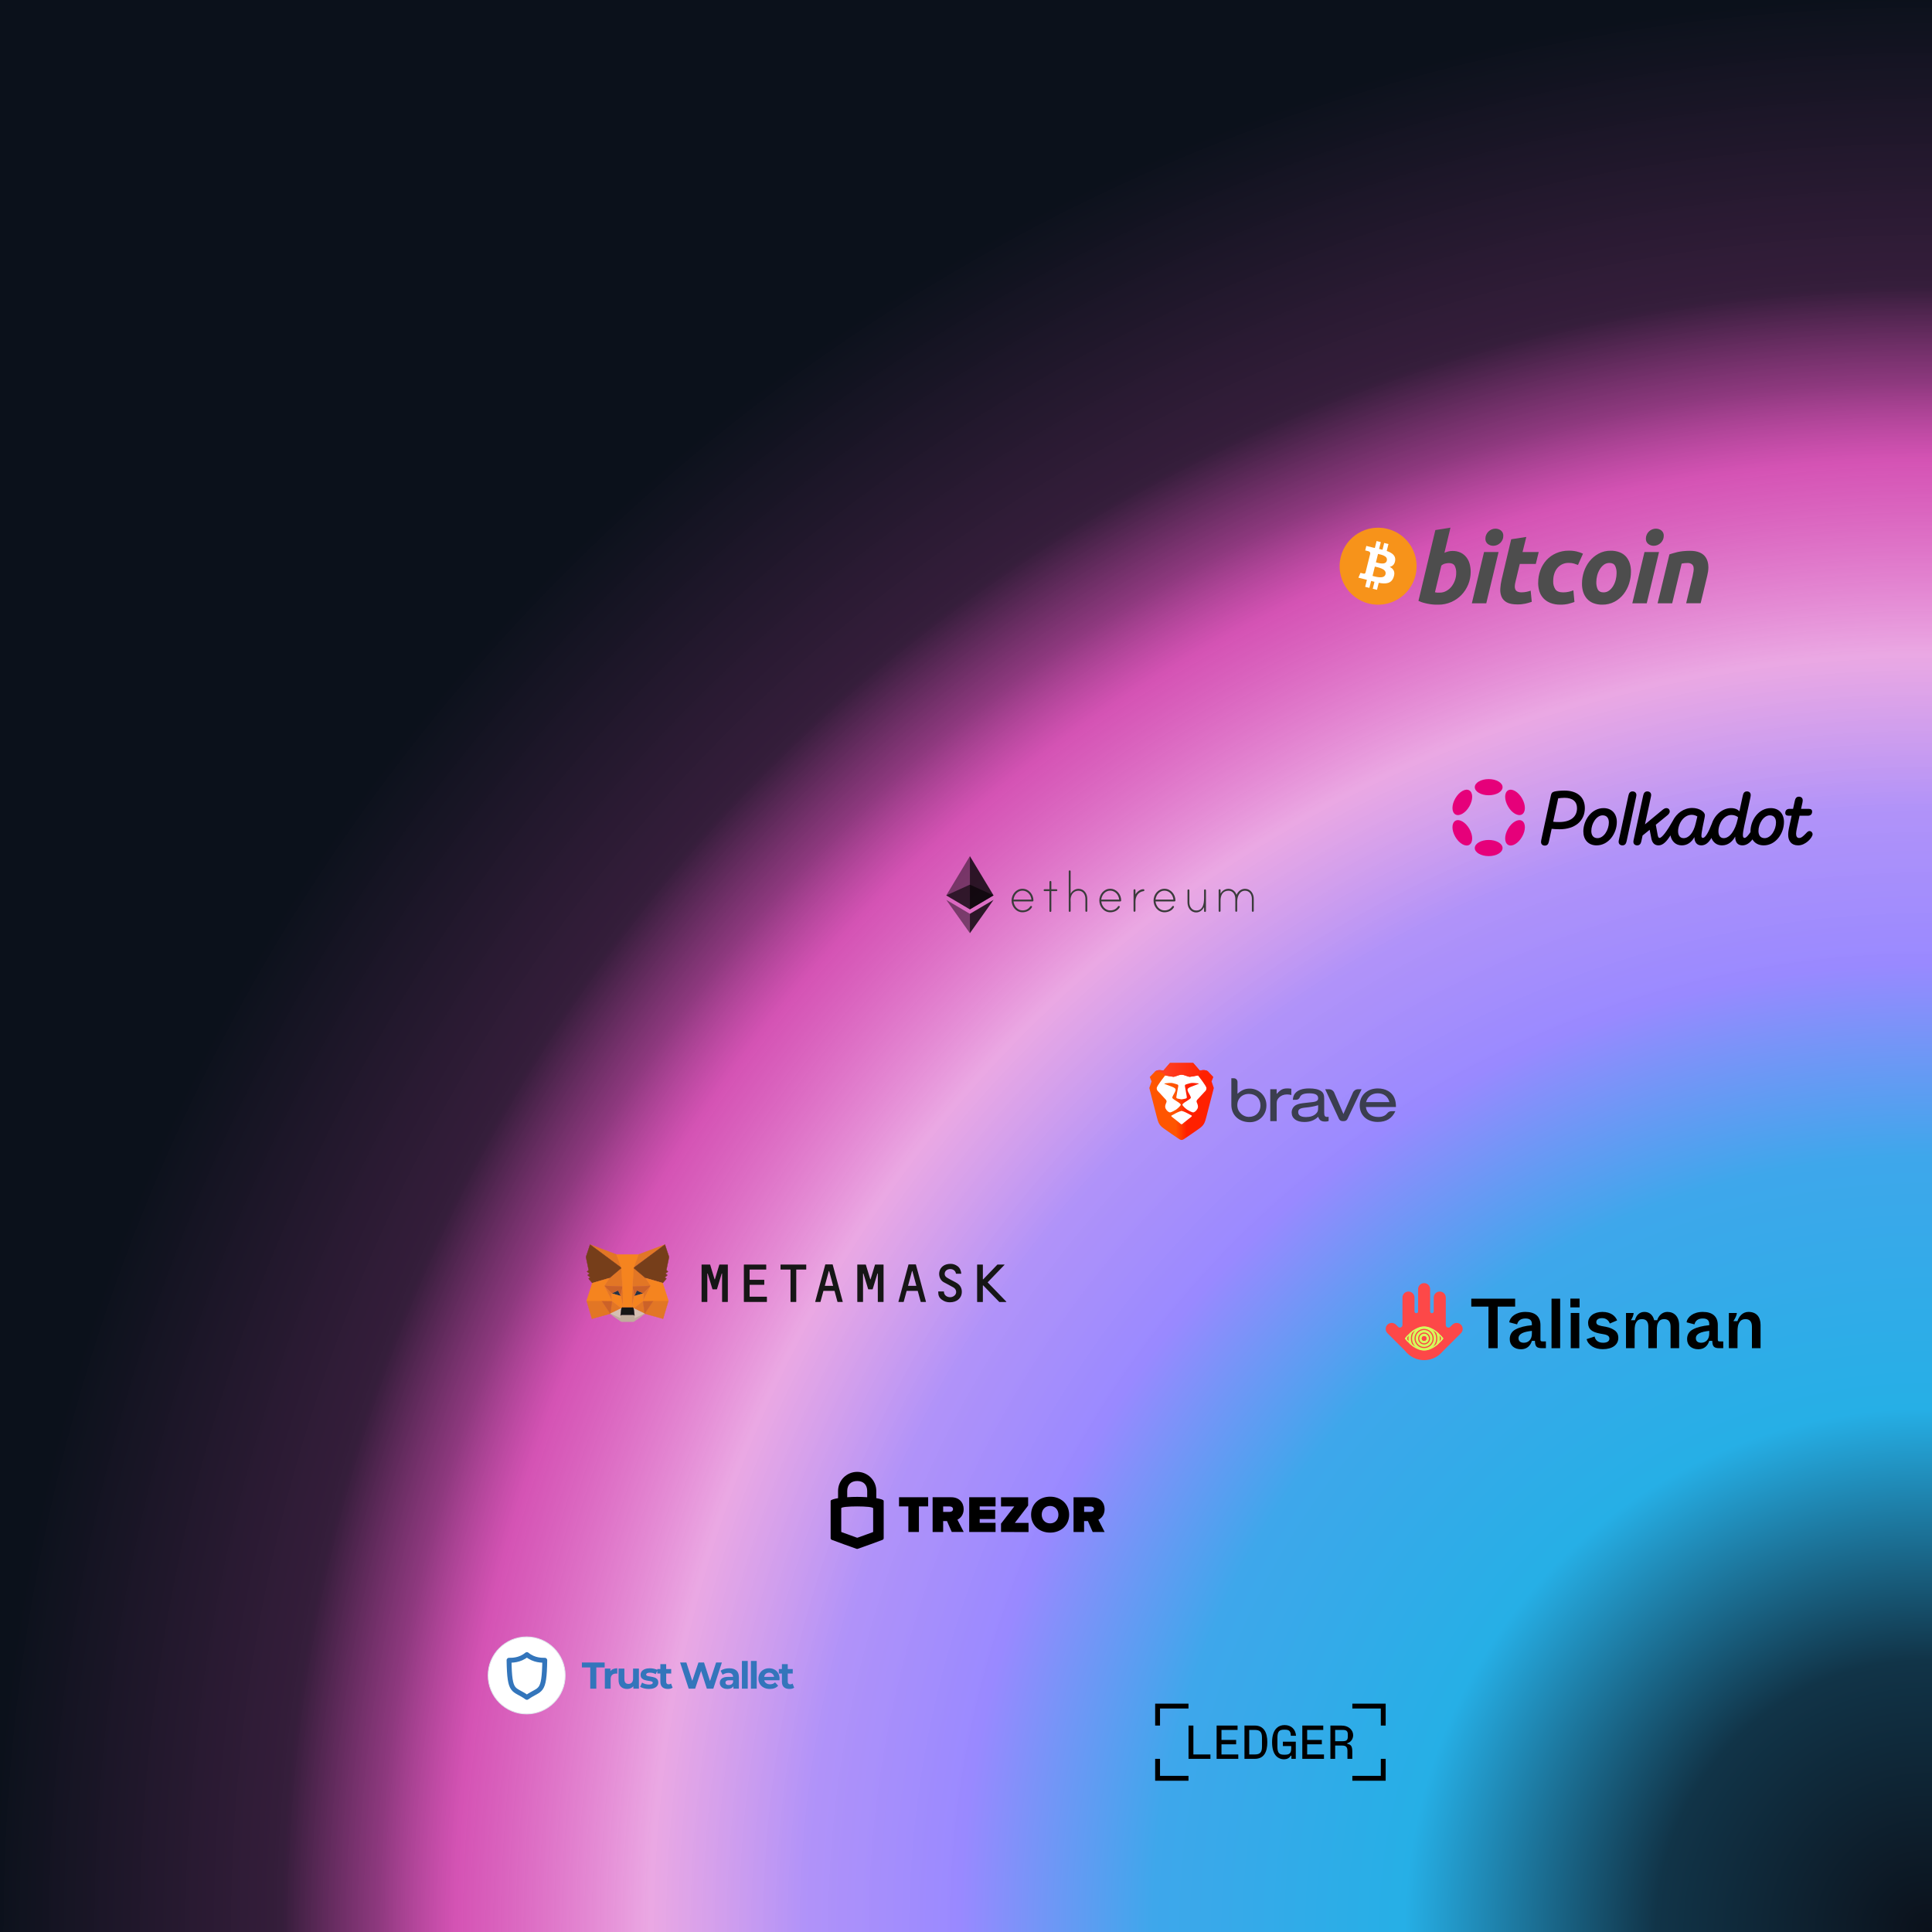 <?xml version="1.0" encoding="UTF-8" standalone="no"?>
<!DOCTYPE svg PUBLIC "-//W3C//DTD SVG 1.1//EN" "http://www.w3.org/Graphics/SVG/1.1/DTD/svg11.dtd">
<svg width="100%" height="100%" viewBox="0 0 1500 1500" version="1.1" xmlns="http://www.w3.org/2000/svg" xmlns:xlink="http://www.w3.org/1999/xlink" xml:space="preserve" xmlns:serif="http://www.serif.com/" style="fill-rule:evenodd;clip-rule:evenodd;stroke-linecap:round;stroke-linejoin:round;">
    <rect x="0" y="0" width="1500" height="1500" fill="#808080" stroke="none"/>
    <rect x="0" y="0" width="1500" height="1500" style="fill:url(#_Radial1);"/>
    <g id="Logos" transform="matrix(0.109,0,0,0.109,1137.76,587.205)">
        <g transform="matrix(0.76,0,0,0.76,-4521.65,5096.76)">
            <path id="path7" d="M249,0C149.9,0 69.7,80.2 69.7,179.3L69.7,246.5C34.9,252.8 0,261.2 0,272.1L0,622.8C0,622.8 0,632.5 10.9,637.1C50.4,653.1 205.8,708.1 241.5,720.7C246.1,722.4 247.4,722.4 248.6,722.4C250.3,722.4 251.1,722.4 255.7,720.7C291.4,708.1 447.2,653.1 486.7,637.1C496.8,632.9 497.2,623.2 497.2,623.2L497.2,272.1C497.2,261.2 462.8,252.4 427.9,246.5L427.9,179.3C428.4,80.2 347.7,0 249,0ZM249,85.7C307.4,85.7 342.7,121 342.7,179.4L342.7,237.8C277.2,233.2 221.3,233.2 155.4,237.8L155.4,179.4C155.4,120.9 190.7,85.7 249,85.7ZM248.6,323.8C330.1,323.8 398.5,330.1 398.5,341.4L398.5,560.2C398.5,563.6 398.1,564 395.1,565.2C392.2,566.5 256.1,615.6 256.1,615.6C256.1,615.6 250.6,617.3 249,617.3C247.3,617.3 241.9,615.2 241.9,615.2C241.9,615.2 105.8,566.1 102.9,564.8C100,563.5 99.5,563.1 99.5,559.8L99.5,341C98.7,329.7 167.1,323.8 248.6,323.8Z" style="fill-rule:nonzero;"/>
            <g id="g3222" transform="matrix(0.956,0,0,0.956,91.363,-287.434)">
                <path id="path13" d="M666.6,890L666.6,639.3L575,639.3L575,549.4L860.6,549.4L860.6,639.3L769.9,639.3L769.9,890L666.6,890Z" style="fill-rule:nonzero;"/>
                <path id="path15" d="M1092,890L1045,782.9L1007.6,782.9L1007.6,890L904.3,890L904.3,549.4L1086.1,549.4C1165.9,549.4 1208.7,602.3 1208.7,666.1C1208.7,724.9 1174.7,756 1147.4,769.4L1209.1,889.9L1092,889.9L1092,890ZM1104.2,666.1C1104.2,647.6 1087.8,639.6 1070.6,639.6L1007.6,639.6L1007.6,693.4L1070.6,693.4C1087.8,693 1104.2,685 1104.2,666.1Z" style="fill-rule:nonzero;"/>
                <path id="path17" d="M1262.9,890L1262.9,549.4L1521.2,549.4L1521.2,639.3L1365.8,639.3L1365.8,672.9L1517.4,672.9L1517.4,762.8L1365.8,762.8L1365.8,800.2L1521.2,800.2L1521.2,890L1262.9,890Z" style="fill-rule:nonzero;"/>
                <path id="path19" d="M1574.9,890.4L1574.9,808.5L1704.7,639.7L1574.9,639.7L1574.9,549.8L1840.7,549.8L1840.7,630.9L1710.5,800.6L1844.5,800.6L1844.5,890.5L1574.9,890.4Z" style="fill-rule:nonzero;"/>
                <path id="path21" d="M1869.7,720.3C1869.7,615.7 1950.8,543.9 2056.2,543.9C2161.2,543.9 2242.7,615.3 2242.7,720.3C2242.7,824.9 2161.6,896.3 2056.2,896.3C1950.8,896.3 1869.7,824.9 1869.7,720.3ZM2137.7,720.3C2137.7,672.8 2105.4,635 2055.8,635C2006.2,635 1973.9,672.8 1973.9,720.3C1973.9,767.8 2006.2,805.6 2055.8,805.6C2105.8,805.6 2137.7,767.8 2137.7,720.3Z" style="fill-rule:nonzero;"/>
                <path id="path23" d="M2473.6,890.4L2426.6,783.3L2389.2,783.3L2389.2,890.4L2285.9,890.4L2285.9,549.8L2467.7,549.8C2547.5,549.8 2590.3,602.7 2590.3,666.5C2590.3,725.3 2556.3,756.4 2529,769.8L2590.7,890.3L2473.6,890.3L2473.6,890.4ZM2486.2,666.1C2486.2,647.6 2469.8,639.6 2452.6,639.6L2389.6,639.6L2389.6,693.4L2452.6,693.4C2469.9,693 2486.2,685 2486.2,666.1Z" style="fill-rule:nonzero;"/>
            </g>
        </g>
        <g transform="matrix(4.287,0,0,4.287,-2210.07,6747.94)">
            <path d="M327.629,119.94L327.629,127.998L382.998,127.998L382.998,91.655L374.931,91.655L374.931,119.94L327.629,119.94ZM327.629,0L327.629,8.058L374.931,8.058L374.931,36.345L382.998,36.345L382.998,0L327.629,0ZM299.075,62.341L299.075,43.616L311.731,43.616C317.901,43.616 320.116,45.67 320.116,51.28L320.116,54.598C320.116,60.366 317.98,62.341 311.731,62.341L299.075,62.341ZM319.165,65.659C324.939,64.158 328.972,58.784 328.972,52.386C328.972,48.356 327.391,44.721 324.385,41.797C320.589,38.162 315.525,36.345 308.961,36.345L291.164,36.345L291.164,91.653L299.075,91.653L299.075,69.61L310.94,69.61C317.03,69.61 319.483,72.138 319.483,78.46L319.483,91.655L327.55,91.655L327.55,79.724C327.55,71.033 325.494,67.715 319.165,66.766L319.165,65.659ZM252.565,67.476L276.928,67.476L276.928,60.207L252.565,60.207L252.565,43.614L279.3,43.614L279.3,36.345L244.496,36.345L244.496,91.653L280.487,91.653L280.487,84.384L252.565,84.384L252.565,67.476ZM226.065,70.4L226.065,74.192C226.065,82.172 223.138,84.78 215.783,84.78L214.043,84.78C206.685,84.78 203.126,82.409 203.126,71.426L203.126,56.572C203.126,45.511 206.844,43.218 214.2,43.218L215.781,43.218C222.979,43.218 225.273,45.905 225.351,53.332L234.052,53.332C233.262,42.428 225.985,35.556 215.069,35.556C209.77,35.556 205.34,37.215 202.018,40.375C197.035,45.037 194.266,52.938 194.266,63.999C194.266,74.666 196.64,82.568 201.543,87.465C204.865,90.704 209.454,92.443 213.962,92.443C218.708,92.443 223.06,90.546 225.273,86.438L226.379,86.438L226.379,91.653L233.656,91.653L233.656,63.131L212.22,63.131L212.22,70.4L226.065,70.4ZM156.301,43.614L164.924,43.614C173.072,43.614 177.502,45.668 177.502,56.73L177.502,71.268C177.502,82.329 173.072,84.384 164.924,84.384L156.301,84.384L156.301,43.614ZM165.634,91.655C180.743,91.655 186.358,80.198 186.358,64.001C186.358,47.567 180.346,36.347 165.475,36.347L148.389,36.347L148.389,91.655L165.634,91.655ZM110.186,67.476L134.549,67.476L134.549,60.207L110.186,60.207L110.186,43.614L136.921,43.614L136.921,36.345L102.116,36.345L102.116,91.653L138.108,91.653L138.108,84.384L110.186,84.384L110.186,67.476ZM63.518,36.345L55.45,36.345L55.45,91.653L91.836,91.653L91.836,84.384L63.518,84.384L63.518,36.345ZM0,91.655L0,128L55.37,128L55.37,119.94L8.067,119.94L8.067,91.655L0,91.655ZM0,0L0,36.345L8.067,36.345L8.067,8.058L55.37,8.058L55.37,0L0,0Z" style="fill-rule:nonzero;"/>
        </g>
        <g transform="matrix(2.287,0,0,2.287,-6538.91,3203.52)">
            <g>
                <path d="M1276.6,240.7C1269.8,236.2 1262.3,233 1255.2,229C1250.6,226.4 1245.7,224.1 1241.7,220.8C1234.9,215.2 1236.3,204.2 1243.4,199.4C1253.6,192.6 1270.5,196.4 1272.3,210.3C1272.3,210.6 1272.6,210.8 1272.9,210.8L1288.3,210.8C1288.7,210.8 1289,210.5 1288.9,210.1C1288.1,200.5 1284.4,192.5 1277.6,187.4C1271.1,182.5 1263.7,179.9 1255.8,179.9C1215.1,179.9 1211.4,223 1233.3,236.6C1235.8,238.2 1257.3,249 1264.9,253.7C1272.5,258.4 1274.9,267 1271.6,273.8C1268.6,280 1260.8,284.3 1253,283.8C1244.5,283.3 1237.9,278.7 1235.6,271.5C1235.2,270.2 1235,267.7 1235,266.6C1235,266.3 1234.7,266 1234.4,266L1217.7,266C1217.4,266 1217.1,266.3 1217.1,266.6C1217.1,278.7 1220.1,285.4 1228.3,291.5C1236,297.3 1244.4,299.7 1253.1,299.7C1275.9,299.7 1287.7,286.8 1290.1,273.4C1292.2,260.3 1288.3,248.5 1276.6,240.7Z" style="fill:rgb(22,22,22);fill-rule:nonzero;"/>
                <path d="M561.3,182.1L536,182.1C535.7,182.1 535.5,182.3 535.4,182.5L521.7,227.7C521.5,228.3 520.7,228.3 520.5,227.7L506.8,182.5C506.7,182.2 506.5,182.1 506.2,182.1L480.7,182.1C480.4,182.1 480.1,182.4 480.1,182.7L480.1,298.1C480.1,298.4 480.4,298.7 480.7,298.7L497.4,298.7C497.7,298.7 498,298.4 498,298.1L498,210.4C498,209.7 499,209.6 499.2,210.2L513,255.7L514,258.9C514.1,259.2 514.3,259.3 514.6,259.3L527.4,259.3C527.7,259.3 527.9,259.1 528,258.9L529,255.7L542.8,210.2C543,209.5 544,209.7 544,210.4L544,298.1C544,298.4 544.3,298.7 544.6,298.7L561.3,298.7C561.6,298.7 561.9,298.4 561.9,298.1L561.9,182.7C561.9,182.4 561.6,182.1 561.3,182.1Z" style="fill:rgb(22,22,22);fill-rule:nonzero;"/>
                <path d="M1020.9,182.1C1020.6,182.1 1020.4,182.3 1020.3,182.5L1006.6,227.7C1006.4,228.3 1005.6,228.3 1005.4,227.7L991.7,182.5C991.6,182.2 991.4,182.1 991.1,182.1L965.7,182.1C965.4,182.1 965.1,182.4 965.1,182.7L965.1,298.1C965.1,298.4 965.4,298.7 965.7,298.7L982.4,298.7C982.7,298.7 983,298.4 983,298.1L983,210.4C983,209.7 984,209.6 984.2,210.2L998,255.7L999,258.9C999.1,259.2 999.3,259.3 999.6,259.3L1012.4,259.3C1012.7,259.3 1012.9,259.1 1013,258.9L1014,255.7L1027.8,210.2C1028,209.5 1029,209.7 1029,210.4L1029,298.1C1029,298.4 1029.3,298.7 1029.6,298.7L1046.3,298.7C1046.6,298.7 1046.9,298.4 1046.9,298.1L1046.9,182.7C1046.9,182.4 1046.6,182.1 1046.3,182.1L1020.9,182.1Z" style="fill:rgb(22,22,22);fill-rule:nonzero;"/>
                <path d="M805.5,182.1L726.6,182.1C726.3,182.1 726,182.4 726,182.7L726,197.1C726,197.4 726.3,197.7 726.6,197.7L757.1,197.7L757.1,298.1C757.1,298.4 757.4,298.7 757.7,298.7L774.4,298.7C774.7,298.7 775,298.4 775,298.1L775,197.7L805.5,197.7C805.8,197.7 806.1,197.4 806.1,197.1L806.1,182.7C806.1,182.4 805.9,182.1 805.5,182.1Z" style="fill:rgb(22,22,22);fill-rule:nonzero;"/>
                <path d="M904,298.7L919.2,298.7C919.6,298.7 919.9,298.3 919.8,297.9L888.4,182.1C888.3,181.8 888.1,181.7 887.8,181.7L866,181.7C865.7,181.7 865.5,181.9 865.4,182.1L834,297.9C833.9,298.3 834.2,298.7 834.6,298.7L849.8,298.7C850.1,298.7 850.3,298.5 850.4,298.3L859.5,264.6C859.6,264.3 859.8,264.2 860.1,264.2L893.7,264.2C894,264.2 894.2,264.4 894.3,264.6L903.4,298.3C903.5,298.5 903.8,298.7 904,298.7ZM864.1,247.7L876.3,202.6C876.5,202 877.3,202 877.5,202.6L889.7,247.7C889.8,248.1 889.5,248.5 889.1,248.5L864.7,248.5C864.3,248.5 864,248.1 864.1,247.7Z" style="fill:rgb(22,22,22);fill-rule:nonzero;"/>
                <path d="M1163.2,298.7L1178.4,298.7C1178.8,298.7 1179.1,298.3 1179,297.9L1147.6,182.1C1147.5,181.8 1147.3,181.7 1147,181.7L1125.2,181.7C1124.9,181.7 1124.7,181.9 1124.6,182.1L1093.2,297.9C1093.1,298.3 1093.4,298.7 1093.8,298.7L1109,298.7C1109.3,298.7 1109.5,298.5 1109.6,298.3L1118.7,264.6C1118.8,264.3 1119,264.2 1119.3,264.2L1152.9,264.2C1153.2,264.2 1153.4,264.4 1153.5,264.6L1162.6,298.3C1162.7,298.5 1162.9,298.7 1163.2,298.7ZM1123.3,247.7L1135.5,202.6C1135.7,202 1136.5,202 1136.7,202.6L1148.9,247.7C1149,248.1 1148.7,248.5 1148.3,248.5L1123.9,248.5C1123.5,248.5 1123.2,248.1 1123.3,247.7Z" style="fill:rgb(22,22,22);fill-rule:nonzero;"/>
                <path d="M629.7,281.6L629.7,245.8C629.7,245.5 630,245.2 630.3,245.2L674.8,245.2C675.1,245.2 675.4,244.9 675.4,244.6L675.4,230.2C675.4,229.9 675.1,229.6 674.8,229.6L630.3,229.6C630,229.6 629.7,229.3 629.7,229L629.7,198.4C629.7,198.1 630,197.8 630.3,197.8L680.9,197.8C681.2,197.8 681.5,197.5 681.5,197.2L681.5,182.8C681.5,182.5 681.2,182.2 680.9,182.2L612.4,182.2C612.1,182.2 611.8,182.5 611.8,182.8L611.8,298.1C611.8,298.4 612.1,298.7 612.4,298.7L683,298.7C683.3,298.7 683.6,298.4 683.6,298.1L683.6,282.9C683.6,282.6 683.3,282.3 683,282.3L630.2,282.3C629.9,282.2 629.7,282 629.7,281.6Z" style="fill:rgb(22,22,22);fill-rule:nonzero;"/>
                <path d="M1429.2,297.7L1371.4,238C1371.2,237.8 1371.2,237.4 1371.4,237.2L1423.4,183.2C1423.8,182.8 1423.5,182.2 1423,182.2L1401.7,182.2C1401.5,182.2 1401.4,182.3 1401.3,182.4L1357.2,228.2C1356.8,228.6 1356.2,228.3 1356.2,227.8L1356.2,182.8C1356.2,182.5 1355.9,182.2 1355.6,182.2L1338.9,182.2C1338.6,182.2 1338.3,182.5 1338.3,182.8L1338.3,298.2C1338.3,298.5 1338.6,298.8 1338.9,298.8L1355.6,298.8C1355.9,298.8 1356.2,298.5 1356.2,298.2L1356.2,247.4C1356.2,246.9 1356.9,246.6 1357.2,247L1407.2,298.6C1407.3,298.7 1407.5,298.8 1407.6,298.8L1428.9,298.8C1429.3,298.7 1429.6,298 1429.2,297.7Z" style="fill:rgb(22,22,22);fill-rule:nonzero;"/>
            </g>
            <g>
                <path d="M366,120L264.9,195L283.7,150.8L366,120Z" style="fill:rgb(225,119,38);fill-rule:nonzero;stroke:rgb(225,119,38);stroke-width:1px;"/>
                <g>
                    <path d="M132.8,120L233,195.7L215.1,150.8L132.8,120Z" style="fill:rgb(226,118,37);fill-rule:nonzero;stroke:rgb(226,118,37);stroke-width:1px;"/>
                    <path d="M329.6,293.9L302.7,335.1L360.3,351L376.8,294.8L329.6,293.9Z" style="fill:rgb(226,118,37);fill-rule:nonzero;stroke:rgb(226,118,37);stroke-width:1px;"/>
                    <path d="M122.1,294.8L138.5,351L196,335.1L169.2,293.9L122.1,294.8Z" style="fill:rgb(226,118,37);fill-rule:nonzero;stroke:rgb(226,118,37);stroke-width:1px;"/>
                    <path d="M192.9,224.3L176.9,248.5L233.9,251.1L232,189.6L192.9,224.3Z" style="fill:rgb(226,118,37);fill-rule:nonzero;stroke:rgb(226,118,37);stroke-width:1px;"/>
                    <path d="M305.9,224.3L266.2,188.9L264.9,251.1L321.9,248.5L305.9,224.3Z" style="fill:rgb(226,118,37);fill-rule:nonzero;stroke:rgb(226,118,37);stroke-width:1px;"/>
                    <path d="M196,335.1L230.5,318.4L200.8,295.2L196,335.1Z" style="fill:rgb(226,118,37);fill-rule:nonzero;stroke:rgb(226,118,37);stroke-width:1px;"/>
                    <path d="M268.3,318.4L302.7,335.1L298,295.2L268.3,318.4Z" style="fill:rgb(226,118,37);fill-rule:nonzero;stroke:rgb(226,118,37);stroke-width:1px;"/>
                </g>
                <g>
                    <path d="M302.7,335.1L268.3,318.4L271.1,340.8L270.8,350.3L302.7,335.1Z" style="fill:rgb(213,191,178);fill-rule:nonzero;stroke:rgb(213,191,178);stroke-width:1px;"/>
                    <path d="M196,335.1L228,350.3L227.8,340.8L230.5,318.4L196,335.1Z" style="fill:rgb(213,191,178);fill-rule:nonzero;stroke:rgb(213,191,178);stroke-width:1px;"/>
                </g>
                <path d="M228.6,280.4L200,272L220.2,262.7L228.6,280.4Z" style="fill:rgb(35,52,71);fill-rule:nonzero;stroke:rgb(35,52,71);stroke-width:1px;"/>
                <path d="M270.2,280.4L278.6,262.7L298.9,272L270.2,280.4Z" style="fill:rgb(35,52,71);fill-rule:nonzero;stroke:rgb(35,52,71);stroke-width:1px;"/>
                <g>
                    <path d="M196,335.1L201,293.9L169.2,294.8L196,335.1Z" style="fill:rgb(204,98,40);fill-rule:nonzero;stroke:rgb(204,98,40);stroke-width:1px;"/>
                    <path d="M297.8,293.9L302.7,335.1L329.6,294.8L297.8,293.9Z" style="fill:rgb(204,98,40);fill-rule:nonzero;stroke:rgb(204,98,40);stroke-width:1px;"/>
                    <path d="M321.9,248.5L264.9,251.1L270.2,280.4L278.6,262.7L298.9,272L321.9,248.5Z" style="fill:rgb(204,98,40);fill-rule:nonzero;stroke:rgb(204,98,40);stroke-width:1px;"/>
                    <path d="M200,272L220.2,262.7L228.6,280.4L233.9,251.1L176.9,248.5L200,272Z" style="fill:rgb(204,98,40);fill-rule:nonzero;stroke:rgb(204,98,40);stroke-width:1px;"/>
                </g>
                <g>
                    <path d="M176.9,248.5L200.8,295.2L200,272L176.9,248.5Z" style="fill:rgb(226,117,37);fill-rule:nonzero;stroke:rgb(226,117,37);stroke-width:1px;"/>
                    <path d="M298.9,272L298,295.2L321.9,248.5L298.9,272Z" style="fill:rgb(226,117,37);fill-rule:nonzero;stroke:rgb(226,117,37);stroke-width:1px;"/>
                    <path d="M233.9,251.1L228.6,280.4L235.3,315L236.8,269.4L233.9,251.1Z" style="fill:rgb(226,117,37);fill-rule:nonzero;stroke:rgb(226,117,37);stroke-width:1px;"/>
                    <path d="M264.9,251.1L262.1,269.3L263.5,315L270.2,280.4L264.9,251.1Z" style="fill:rgb(226,117,37);fill-rule:nonzero;stroke:rgb(226,117,37);stroke-width:1px;"/>
                </g>
                <path d="M270.2,280.4L263.5,315L268.3,318.4L298,295.2L298.9,272L270.2,280.4Z" style="fill:rgb(245,132,31);fill-rule:nonzero;stroke:rgb(245,132,31);stroke-width:1px;"/>
                <path d="M200,272L200.8,295.2L230.5,318.4L235.3,315L228.6,280.4L200,272Z" style="fill:rgb(245,132,31);fill-rule:nonzero;stroke:rgb(245,132,31);stroke-width:1px;"/>
                <path d="M270.8,350.3L271.1,340.8L268.5,338.6L230.3,338.6L227.8,340.8L228,350.3L196,335.1L207.2,344.3L229.9,360L268.8,360L291.6,344.3L302.7,335.1L270.8,350.3Z" style="fill:rgb(192,172,157);fill-rule:nonzero;stroke:rgb(192,172,157);stroke-width:1px;"/>
                <path d="M268.3,318.4L263.5,315L235.3,315L230.5,318.4L227.8,340.8L230.3,338.6L268.5,338.6L271.1,340.8L268.3,318.4Z" style="fill:rgb(22,22,22);fill-rule:nonzero;stroke:rgb(22,22,22);stroke-width:1px;"/>
                <g>
                    <path d="M370.3,199.9L378.8,158.5L366,120L268.3,192.5L305.9,224.3L359,239.8L370.7,226.1L365.6,222.4L373.7,215L367.5,210.2L375.6,204L370.3,199.9Z" style="fill:rgb(118,62,26);fill-rule:nonzero;stroke:rgb(118,62,26);stroke-width:1px;"/>
                    <path d="M120,158.5L128.6,199.9L123.1,204L131.3,210.2L125.1,215L133.2,222.4L128.1,226.1L139.8,239.8L192.9,224.3L230.5,192.5L132.8,120L120,158.5Z" style="fill:rgb(118,62,26);fill-rule:nonzero;stroke:rgb(118,62,26);stroke-width:1px;"/>
                </g>
                <path d="M359,239.8L305.9,224.3L321.9,248.5L298,295.2L329.6,294.8L376.8,294.8L359,239.8Z" style="fill:rgb(245,132,31);fill-rule:nonzero;stroke:rgb(245,132,31);stroke-width:1px;"/>
                <path d="M192.9,224.3L139.8,239.8L122.1,294.8L169.2,294.8L200.8,295.2L176.9,248.5L192.9,224.3Z" style="fill:rgb(245,132,31);fill-rule:nonzero;stroke:rgb(245,132,31);stroke-width:1px;"/>
                <path d="M264.9,251.1L268.3,192.5L283.7,150.8L215.1,150.8L230.5,192.5L233.9,251.1L235.2,269.5L235.3,315L263.5,315L263.6,269.5L264.9,251.1Z" style="fill:rgb(245,132,31);fill-rule:nonzero;stroke:rgb(245,132,31);stroke-width:1px;"/>
            </g>
        </g>
        <g transform="matrix(9.413,0,0,9.413,-2294.05,2184.04)">
            <g id="logo_brave">
                <g id="Logo-Logotypes-brave-logo-dark" serif:id="Logo/Logotypes/brave/logo-dark">
                    <g id="Logotypes-brave-logo-dark" serif:id="Logotypes/brave/logo-dark">
                        <g id="Group-5">
                            <g id="Group-4" transform="matrix(1,0,0,1,66.476,11.495)">
                                <path id="Shape" d="M0.095,20.129L0.095,0.09L1.98,0.09C3.517,0.09 4.762,1.356 4.762,2.918L4.762,11.828C7.784,9.087 10.354,7.99 13.78,7.92C20.349,7.783 26.051,12.743 26.593,19.4C27.241,27.354 21.551,33.341 14.138,33.341C6,33.341 0.095,28.211 0.095,20.129ZM4.685,21.702C5.145,25.843 9.035,29.263 13.136,29.329C18.48,29.412 22.121,25.872 22.121,20.634C22.121,15.397 18.561,11.94 13.368,11.94C7.817,11.927 4.053,16.026 4.685,21.702Z" style="fill:rgb(59,62,79);"/>
                                <path id="Shape1" serif:id="Shape" d="M34.381,8.42L34.381,11.989C37.317,8.677 39.056,7.787 42.494,7.787C43.494,7.788 44.492,7.87 45.479,8.031L45.479,12.772C44.426,12.478 43.338,12.33 42.245,12.333C39.757,12.333 37.667,13.161 36.136,14.726C34.792,16.097 34.393,17.169 34.393,19.322L34.393,32.521L29.554,32.521L29.554,8.42L34.381,8.42Z" style="fill:rgb(59,62,79);"/>
                                <path id="Shape2" serif:id="Shape" d="M46.628,16.39C46.876,14.043 47.324,12.772 48.318,11.551C50.31,9.066 53.894,7.787 58.969,7.787C63.001,7.787 65.938,8.425 67.978,9.791C69.673,10.913 70.369,12.577 70.369,15.509L70.369,26.211C70.369,28.559 70.968,29.387 72.609,29.341C72.976,29.328 73.342,29.295 73.705,29.242L73.705,32.467C72.889,32.751 72.029,32.882 71.167,32.856C68.133,32.856 66.74,31.929 65.795,29.238C62.81,32.024 59.722,33.196 55.295,33.196C49.373,33.196 45.74,30.459 45.74,26.008C45.714,23.47 47.183,21.162 49.471,20.146C51.263,19.363 52.358,19.119 57.482,18.581C61.861,18.142 62.61,18.042 63.852,17.649C65.196,17.21 65.795,16.477 65.795,15.256C65.795,12.664 63.657,11.493 59.177,11.493C54.941,11.493 52.758,12.345 51.882,14.523C51.448,15.637 50.392,16.371 49.214,16.378L46.628,16.39ZM65.771,20.498C62.701,21.405 59.549,21.995 56.362,22.257C52.033,22.696 50.689,23.528 50.689,25.727C50.689,28.169 52.68,29.453 56.611,29.453C59.845,29.453 62.284,28.625 64.027,27.01C65.42,25.689 65.771,24.762 65.771,22.456L65.771,20.498Z" style="fill:rgb(59,62,79);"/>
                                <path id="Shape3" serif:id="Shape" d="M85.386,32.517L84.14,32.517C83.042,32.524 82.037,31.889 81.557,30.885L71.118,8.42L74.018,8.42C75.708,8.407 77.247,9.409 77.941,10.975L84.905,27.122L92.102,10.913C92.806,9.371 94.332,8.39 96.004,8.404L98.639,8.404L87.956,30.91C87.471,31.9 86.474,32.524 85.386,32.517Z" style="fill:rgb(59,62,79);"/>
                                <path id="Shape4" serif:id="Shape" d="M101.91,21.864C102.407,26.509 105.983,29.391 111.314,29.391C114.34,29.391 116.609,28.476 118.014,26.65C118.834,25.603 120.079,24.993 121.395,24.994L124.201,24.994C121.757,30.467 117.383,33.158 110.862,33.158C102.716,33.158 97.226,28.124 97.226,20.597C97.226,13.07 102.851,7.791 110.964,7.791C116.833,7.791 121.554,10.478 123.456,14.979C124.303,17.049 124.649,18.887 124.649,21.868L101.91,21.864ZM119.725,18.138C118.629,13.886 115.395,11.488 110.915,11.488C106.435,11.488 103.201,13.886 102.056,18.138L119.725,18.138Z" style="fill:rgb(59,62,79);"/>
                            </g>
                            <g transform="matrix(1,0,0,1,4.511,0)">
                                <g id="Build-Icons-Release" serif:id="Build-Icons/Release">
                                    <g id="Logo">
                                        <path id="Head" d="M47.09,13.985L48.432,10.629C48.432,10.629 46.724,8.764 44.65,6.651C42.576,4.538 38.184,5.781 38.184,5.781L33.183,0L15.615,0L10.614,5.781C10.614,5.781 6.222,4.538 4.148,6.651C2.074,8.764 0.366,10.629 0.366,10.629L1.708,13.985L0,18.956C0,18.956 5.023,38.34 5.612,40.707C6.771,45.368 7.564,47.17 10.858,49.531C14.151,51.893 20.129,55.995 21.105,56.616C22.081,57.237 23.301,58.296 24.399,58.296C25.497,58.296 26.717,57.237 27.693,56.616C28.669,55.995 34.646,51.893 37.94,49.531C41.234,47.17 42.027,45.368 43.186,40.707C43.775,38.34 48.798,18.956 48.798,18.956L47.09,13.985Z" style="fill:url(#_Linear2);"/>
                                        <path id="Face" d="M24.399,36.279C24.733,36.279 26.876,37.049 28.595,37.956C30.314,38.862 31.56,39.503 31.958,39.757C32.357,40.011 32.114,40.49 31.751,40.751C31.388,41.012 26.513,44.858 26.04,45.283C25.567,45.709 24.872,46.411 24.399,46.411C23.926,46.411 23.231,45.709 22.758,45.283C22.284,44.858 17.41,41.012 17.047,40.751C16.684,40.49 16.441,40.011 16.839,39.757C17.238,39.503 18.484,38.862 20.203,37.956C21.922,37.049 24.064,36.279 24.399,36.279ZM24.425,8.886C24.589,8.89 25.514,8.936 26.839,9.386C28.303,9.883 29.889,10.504 30.621,10.504C31.353,10.504 36.781,9.448 36.781,9.448C36.781,9.448 43.215,17.371 43.215,19.065C43.215,20.758 42.406,21.205 41.592,22.086C40.778,22.966 37.224,26.811 36.768,27.304C36.312,27.798 35.361,28.547 35.92,29.894C36.479,31.242 37.304,32.956 36.387,34.695C35.47,36.434 33.899,37.595 32.893,37.403C31.886,37.211 29.523,35.953 28.653,35.378C27.784,34.803 25.029,32.488 25.029,31.603C25.029,30.717 27.877,29.127 28.403,28.766C28.929,28.404 31.329,27.006 31.378,26.457C31.427,25.908 31.409,25.747 30.7,24.391C29.992,23.035 28.717,21.225 28.929,20.02C29.141,18.816 31.198,18.19 32.666,17.625C34.134,17.061 36.96,15.994 37.313,15.828C37.666,15.662 37.575,15.504 36.505,15.401C35.436,15.298 32.401,14.887 31.033,15.276C29.665,15.665 27.327,16.256 27.138,16.569C26.949,16.883 26.782,16.893 26.976,17.974C27.17,19.056 28.171,24.244 28.269,25.166C28.366,26.088 28.556,26.697 27.581,26.924C26.605,27.151 24.963,27.546 24.399,27.546C23.835,27.546 22.193,27.151 21.217,26.924C20.242,26.697 20.432,26.088 20.529,25.166C20.626,24.244 21.627,19.056 21.822,17.974C22.016,16.893 21.849,16.883 21.66,16.569C21.471,16.256 19.133,15.665 17.765,15.276C16.397,14.887 13.362,15.298 12.293,15.401C11.223,15.504 11.132,15.662 11.485,15.828C11.838,15.994 14.664,17.061 16.132,17.625C17.599,18.19 19.656,18.816 19.869,20.02C20.081,21.225 18.805,23.035 18.097,24.391C17.389,25.747 17.37,25.908 17.42,26.457C17.469,27.006 19.868,28.404 20.395,28.766C20.921,29.127 23.768,30.717 23.768,31.603C23.768,32.488 21.014,34.803 20.144,35.378C19.275,35.953 16.911,37.211 15.905,37.403C14.899,37.595 13.328,36.434 12.411,34.695C11.494,32.956 12.319,31.242 12.877,29.894C13.436,28.547 12.486,27.798 12.03,27.304C11.574,26.811 8.02,22.966 7.206,22.086C6.392,21.205 5.583,20.758 5.583,19.065C5.583,17.371 12.016,9.448 12.016,9.448C12.016,9.448 17.445,10.504 18.177,10.504C18.909,10.504 20.495,9.883 21.959,9.386C23.284,8.936 24.209,8.89 24.373,8.886L24.425,8.886Z" style="fill:white;"/>
                                        <path id="Top-Head" d="M38.184,5.781L33.183,0L15.615,0L10.614,5.781C10.614,5.781 6.222,4.538 4.148,6.651C4.148,6.651 10.004,6.113 12.016,9.448C12.016,9.448 17.445,10.504 18.177,10.504C18.909,10.504 20.495,9.883 21.959,9.386C23.423,8.889 24.399,8.885 24.399,8.885C24.399,8.885 25.375,8.889 26.839,9.386C28.303,9.883 29.889,10.504 30.621,10.504C31.353,10.504 36.781,9.448 36.781,9.448C38.794,6.113 44.65,6.651 44.65,6.651C42.576,4.538 38.184,5.781 38.184,5.781" style="fill:url(#_Linear3);"/>
                                    </g>
                                </g>
                            </g>
                        </g>
                    </g>
                </g>
            </g>
        </g>
        <g id="_1421487920208" transform="matrix(0.617,0,0,0.617,-896.318,-1628.73)">
            <path d="M875.92,551.95C816.84,790.19 575.81,935.42 337.56,876.34C99.32,817.27 -45.91,576.23 13.17,337.99C72.25,99.74 313.28,-45.5 551.52,13.58C551.92,13.68 552.33,13.78 552.73,13.89C790.34,73.52 934.9,314.17 875.92,551.95Z" style="fill:rgb(247,147,26);fill-rule:nonzero;"/>
            <path d="M545.37,380.28C531.48,435.84 446.76,407.36 419.26,400.56L443.56,303.34C470.64,310.01 559.26,322.78 544.95,380.28L545.37,380.28ZM530.23,537.38C515.23,597.92 413.29,565.16 380.23,556.95L407.03,449.59C440.09,457.92 545.92,474.17 530.23,537.38ZM641.34,381.12C650.09,321.95 605.09,290.15 544.12,269.04L564.12,188.9L514.82,176.68L495.38,254.74C482.6,251.55 469.41,248.49 456.35,245.57L475.79,166.68L427.04,154.46L407.04,234.6L375.93,227.66L308.57,210.85L295.65,262.94C295.65,262.94 331.76,271.27 331.07,271.83C344.86,273.5 354.92,285.75 353.85,299.61L331.07,390.86C332.78,391.25 334.46,391.8 336.07,392.53L330.93,391.14L299.12,519.06C296.14,528.42 286.14,533.57 276.77,530.59L276.76,530.59C276.76,531.28 241.2,521.84 241.2,521.84L217.03,577.4L280.5,593.1L315.22,602.13L295.08,683.1L343.83,695.32L363.83,615.18C376.97,618.79 389.9,622.12 402.58,625.18L382.86,705.6L431.61,717.68L451.75,636.85C535.08,652.56 597.44,646.29 623.83,571.02C645.08,510.46 622.72,475.6 578.97,452.82C610.91,445.46 634.53,425.04 641.33,381.15L641.34,381.12Z" style="fill:white;fill-rule:nonzero;"/>
            <path d="M1157.17,750C1183.13,750.08 1208.67,743.47 1231.34,730.83C1254.67,718.39 1275.19,701.26 1291.62,680.55C1308.74,658.65 1322.2,634.12 1331.48,607.91C1341.27,580.83 1346.24,552.26 1346.2,523.47C1347.76,494.26 1341.52,465.16 1328.14,439.16C1316.2,419.02 1293.97,408.75 1261.75,408.75C1247.71,409.23 1233.75,411.14 1220.08,414.44C1203.11,418.23 1187.41,426.37 1174.52,438.05L1100.91,745.83L1112.72,748.05C1116.23,748.91 1119.82,749.47 1123.41,749.72C1128.02,750.29 1132.66,750.52 1137.3,750.41L1157.16,749.99L1157.17,750ZM1303.42,268.89C1335.57,268.15 1367.49,274.71 1396.75,288.06C1422.15,300.17 1444.47,317.88 1462.03,339.87C1480.01,362.61 1493.23,388.72 1500.92,416.67C1509.34,447.49 1513.49,479.31 1513.28,511.26C1513.24,610.66 1474.71,706.17 1405.78,777.79C1372.36,812.07 1332.6,839.51 1288.7,858.62C1242.67,878.88 1192.88,889.21 1142.59,888.9L1107.03,888.9C1087.7,888.27 1068.4,886.61 1049.25,883.9C1025.86,880.51 1002.68,875.88 979.81,870.01C955.83,864.32 932.55,856.03 910.37,845.29L1105.51,27.79L1279.82,0.01L1210.38,290.15C1224.84,283.61 1239.85,278.36 1255.24,274.46C1271.1,270.6 1287.39,268.68 1303.71,268.77L1303.43,268.91L1303.42,268.89Z" style="fill:rgb(77,77,77);fill-rule:nonzero;"/>
            <path d="M1774.39,209.3C1751.67,209.52 1729.52,202.24 1711.33,188.61C1692.05,173.36 1681.63,149.51 1683.55,125C1683.47,109.71 1686.73,94.58 1693.13,80.69C1699.26,67.16 1707.87,54.91 1718.55,44.58C1729.22,34.44 1741.58,26.26 1755.08,20.41C1769.12,14.38 1784.25,11.31 1799.52,11.38C1822.08,11.31 1844.02,18.63 1862.02,32.21C1881.26,47.49 1891.67,71.32 1889.8,95.82C1889.92,111.15 1886.7,126.32 1880.36,140.26C1874.23,153.72 1865.66,165.91 1855.08,176.23C1844.44,186.41 1832.08,194.59 1818.55,200.4C1804.51,206.43 1789.38,209.46 1774.11,209.29L1774.39,209.29L1774.39,209.3ZM1693.42,873.06L1526.75,873.06L1667.58,281.38L1835.22,281.38L1693.41,873.06L1693.42,873.06Z" style="fill:rgb(77,77,77);fill-rule:nonzero;"/>
            <path d="M1981.06,134.03L2155.36,107.09L2112.03,281.4L2298.71,281.4L2265.08,418.62L2079.94,418.62L2030.5,625.01C2026.22,640.81 2023.57,657.01 2022.58,673.36C2021.56,686.58 2023.52,699.86 2028.27,712.23C2032.92,723.33 2041.53,732.3 2052.44,737.37C2068.14,744.31 2085.28,747.47 2102.44,746.54C2120.02,746.6 2137.56,744.87 2154.8,741.4C2172.15,738.01 2189.24,733.37 2205.91,727.51L2218.41,855.84C2194.48,864.44 2170.03,871.55 2145.21,877.09C2114.54,883.6 2083.23,886.63 2051.88,886.12C2000.07,886.12 1960.07,878.34 1931.46,863.06C1904.7,849.45 1883.26,827.25 1870.63,800C1858.3,771.09 1852.92,739.69 1854.94,708.33C1856.81,671.54 1862.06,635 1870.63,599.16L1981.05,133.47L1981.05,134.03L1981.06,134.03Z" style="fill:rgb(77,77,77);fill-rule:nonzero;"/>
            <path d="M2292.59,636.8C2292.24,587.72 2300.6,538.94 2317.31,492.78C2332.98,449.13 2357.05,408.98 2388.14,374.59C2419.49,340.48 2457.61,313.33 2500.08,294.85C2546.4,274.85 2596.43,264.86 2646.88,265.56C2677.34,265.2 2707.74,268.41 2737.44,275.13C2762.41,281.05 2786.7,289.52 2809.94,300.41L2752.03,430.55C2737.03,424.44 2721.47,419.18 2705.36,414.3C2686.15,408.95 2666.26,406.47 2646.33,406.94C2595.97,405.12 2547.53,426.41 2514.8,464.72C2482.3,502.95 2465.99,554.34 2465.91,618.89C2464.38,651.63 2473.02,684.03 2490.63,711.68C2507.1,735.29 2537.49,747.08 2581.74,747.08C2602.95,747.1 2624.09,744.82 2644.8,740.28C2663.27,736.34 2681.37,730.72 2698.83,723.47L2711.19,857.37C2688.47,865.97 2665.29,873.3 2641.75,879.3C2611.86,886.04 2581.28,889.22 2550.64,888.76C2509.97,889.94 2469.49,883.09 2431.47,868.61C2401.25,856.43 2374.04,837.81 2351.75,814.04C2330.6,791 2314.97,763.44 2306.06,733.47C2296.63,701.93 2291.95,669.16 2292.17,636.25L2292.59,636.81L2292.59,636.8Z" style="fill:rgb(77,77,77);fill-rule:nonzero;"/>
            <path d="M3114.94,407.5C3091.44,407.17 3068.47,414.64 3049.66,428.75C3030.59,443.51 3014.59,461.88 3002.58,482.78C2989.37,505.03 2979.45,529.09 2973.14,554.19C2967.03,578.25 2963.85,602.95 2963.7,627.78C2962.2,658.09 2968.37,688.27 2981.62,715.56C2993.71,736.53 3015.37,747.09 3046.9,747.09C3070.44,747.49 3093.44,739.96 3112.18,725.7C3131.29,710.94 3147.32,692.57 3159.4,671.69C3172.42,649.41 3182.1,625.36 3188.16,600.28C3194.2,576.17 3197.38,551.41 3197.59,526.53C3199.15,496.24 3192.96,466.03 3179.67,438.75C3167.59,417.92 3145.78,407.36 3114.39,407.36L3114.95,407.5L3114.94,407.5ZM3031.61,888.89C2996.22,889.71 2961.03,883.57 2928,870.83C2900.21,859.87 2875.39,842.57 2855.5,820.27C2835.94,797.81 2821.21,771.58 2812.17,743.19C2802.35,711.36 2797.65,678.16 2798.28,644.86C2798.39,599 2805.74,553.43 2820.1,509.86C2834.03,466.01 2855.78,425.04 2884.25,388.89C2912.85,352.75 2948.42,322.71 2988.83,300.56C3032.33,277.17 3081.11,265.35 3130.5,266.25C3165.68,265.61 3200.68,271.75 3233.56,284.31C3261.38,295.09 3286.34,312.16 3306.47,334.17C3325.91,356.69 3340.61,382.91 3349.67,411.25C3359.56,443.11 3364.25,476.36 3363.56,509.72C3363.42,555.54 3356.25,601.08 3342.31,644.72C3328.62,688.63 3307.27,729.76 3279.25,766.25C3251.07,802.54 3215.64,832.58 3175.22,854.45C3131.05,877.96 3081.64,889.82 3031.61,888.89Z" style="fill:rgb(77,77,77);fill-rule:nonzero;"/>
            <path d="M3626.75,209.3C3604.07,209.54 3581.94,202.26 3563.84,188.61C3544.55,173.36 3534.13,149.51 3536.06,125C3535.98,109.71 3539.24,94.58 3545.63,80.69C3551.59,67.23 3559.96,55 3570.35,44.58C3581.09,34.47 3593.49,26.29 3607.02,20.41C3621.02,14.39 3636.1,11.32 3651.34,11.38C3674.06,11.18 3696.25,18.52 3714.4,32.21C3733.64,47.49 3744.04,71.32 3742.18,95.82C3742.21,111.17 3738.89,126.34 3732.44,140.26C3726.42,153.73 3717.88,165.94 3707.31,176.23C3696.67,186.41 3684.31,194.59 3670.78,200.4C3656.86,206.37 3641.88,209.4 3626.74,209.29L3626.75,209.3ZM3545.93,873.06L3379.26,873.06L3519.82,281.38L3687.6,281.38L3545.93,873.06Z" style="fill:rgb(77,77,77);fill-rule:nonzero;"/>
            <path d="M3807.59,308.33C3820.23,304.72 3834.26,300.27 3849.26,295.42C3864.26,290.56 3881.76,286.11 3901.05,281.53C3922.22,277.04 3943.59,273.66 3965.09,271.39C3991.8,268.57 4018.65,267.22 4045.51,267.36C4133.29,267.36 4193.84,292.86 4227.18,343.89C4247.14,374.45 4257.24,411.73 4257.48,455.74L4257.48,458.91C4257.33,487.53 4253.06,518.96 4244.68,553.19L4168.15,872.63L4000.93,872.63L4075.23,559.84C4079.67,540.41 4083.29,521.52 4085.93,503.05C4088.82,487.06 4088.82,470.69 4085.93,454.72C4083.17,441.37 4075.79,429.43 4065.1,420.97C4050.28,411.25 4032.64,406.71 4014.96,408.05C3992.7,408.09 3970.5,410.37 3948.71,414.86L3839.54,873.19L3671.33,873.19L3807.59,308.33Z" style="fill:rgb(77,77,77);fill-rule:nonzero;"/>
        </g>
        <g id="Layer_1-2" transform="matrix(2.028,0,0,2.028,-3698.01,711.017)">
            <path d="M306.2,155.7C306.167,157.645 304.546,159.222 302.6,159.2L236.3,159.2C238,175.6 250.3,190.6 267.7,190.6C279.6,190.6 288.4,186.1 295,176.6C295.623,175.587 296.712,174.949 297.9,174.9C297.93,174.899 297.961,174.899 297.991,174.899C299.752,174.899 301.201,176.348 301.201,178.109C301.201,178.139 301.201,178.17 301.2,178.2C301.202,178.803 301.028,179.394 300.7,179.9C294,191.5 280.7,197.2 267.7,197.2C245.4,197.2 229.4,177.2 229.4,155.9C229.4,134.6 245.3,114.6 267.7,114.6C290.1,114.6 306.1,134.4 306.2,155.7ZM299.1,152.6C297.7,136.2 285.1,121.2 267.7,121.2C250.3,121.2 238,136.2 236.3,152.6L299.1,152.6Z" style="fill:rgb(59,59,59);fill-rule:nonzero;"/>
            <path d="M386.8,116.2C388.59,116.252 390.048,117.71 390.1,119.5C390.101,119.53 390.101,119.561 390.101,119.591C390.101,121.352 388.652,122.801 386.891,122.801C386.861,122.801 386.83,122.801 386.8,122.8L369,122.8L369,192.7C368.984,194.504 367.504,195.984 365.7,196C363.91,195.948 362.452,194.49 362.4,192.7L362.4,122.8L345.3,122.8C345.27,122.801 345.239,122.801 345.209,122.801C343.448,122.801 341.999,121.352 341.999,119.591C341.999,119.561 341.999,119.53 342,119.5C342.016,117.696 343.496,116.216 345.3,116.2L362.4,116.2L362.4,90.7C362.403,88.962 363.683,87.469 365.4,87.2C365.543,87.181 365.687,87.172 365.831,87.172C367.624,87.172 369.101,88.648 369.101,90.442C369.101,90.461 369.1,90.481 369.1,90.5L369.1,116.2L386.8,116.2Z" style="fill:rgb(59,59,59);fill-rule:nonzero;"/>
            <path d="M495.3,150L495.3,192.3C495.248,194.09 493.79,195.548 492,195.6C491.97,195.601 491.939,195.601 491.909,195.601C490.148,195.601 488.699,194.152 488.699,192.391C488.699,192.361 488.699,192.33 488.7,192.3L488.7,150C488.7,135.7 480.6,121.5 464.7,121.5C444.3,121.5 435.5,139.3 436.7,157.6C436.7,158.1 436.9,160.2 436.9,160.5L436.9,192.2C436.897,193.938 435.617,195.431 433.9,195.7C433.757,195.719 433.613,195.728 433.469,195.728C431.676,195.728 430.199,194.252 430.199,192.458C430.199,192.439 430.2,192.419 430.2,192.4L430.2,53.3C430.216,51.496 431.696,50.016 433.5,50C435.29,50.052 436.748,51.51 436.8,53.3L436.8,131.9C442.5,121.7 452.7,114.8 464.6,114.8C484.2,114.8 495.3,131.9 495.3,150Z" style="fill:rgb(59,59,59);fill-rule:nonzero;"/>
            <path d="M614.4,155.7C614.367,157.645 612.746,159.222 610.8,159.2L544.5,159.2C546.2,175.6 558.5,190.6 575.9,190.6C587.8,190.6 596.6,186.1 603.2,176.6C603.823,175.587 604.912,174.949 606.1,174.9C606.13,174.899 606.161,174.899 606.191,174.899C607.952,174.899 609.401,176.348 609.401,178.109C609.401,178.139 609.401,178.17 609.4,178.2C609.402,178.803 609.228,179.394 608.9,179.9C602.2,191.5 588.9,197.2 575.9,197.2C553.6,197.2 537.6,177.2 537.6,155.9C537.6,134.6 553.5,114.6 575.9,114.6C598.1,114.6 614.3,134.4 614.4,155.7ZM607.2,152.6C605.8,136.2 593.2,121.2 575.8,121.2C558.4,121.2 546.1,136.2 544.4,152.6L607.2,152.6Z" style="fill:rgb(59,59,59);fill-rule:nonzero;"/>
            <path d="M695.9,119.3C696.031,121.136 694.635,122.757 692.8,122.9C673.3,125.8 664.5,141.7 664.5,160.2L664.5,191.9C664.497,193.638 663.217,195.131 661.5,195.4C661.357,195.419 661.213,195.428 661.069,195.428C659.276,195.428 657.799,193.952 657.799,192.158C657.799,192.139 657.8,192.119 657.8,192.1L657.8,119.8C657.803,118.062 659.083,116.569 660.8,116.3C660.943,116.281 661.087,116.272 661.231,116.272C663.024,116.272 664.501,117.748 664.501,119.542C664.501,119.561 664.5,119.581 664.5,119.6L664.5,134.3C670,125 680.9,116.2 692.3,116.2C694,116.2 695.9,117.4 695.9,119.3Z" style="fill:rgb(59,59,59);fill-rule:nonzero;"/>
            <path d="M804.9,155.7C804.867,157.645 803.246,159.222 801.3,159.2L735,159.2C736.7,175.6 749,190.6 766.4,190.6C778.3,190.6 787.1,186.1 793.7,176.6C794.323,175.587 795.412,174.949 796.6,174.9C796.63,174.899 796.661,174.899 796.691,174.899C798.452,174.899 799.901,176.348 799.901,178.109C799.901,178.139 799.901,178.17 799.9,178.2C799.902,178.803 799.728,179.394 799.4,179.9C792.7,191.5 779.4,197.2 766.4,197.2C744.1,197.2 728.1,177.2 728.1,155.9C728.1,134.6 744,114.6 766.4,114.6C788.8,114.6 804.8,134.4 804.9,155.7ZM797.8,152.6C796.4,136.2 783.8,121.2 766.4,121.2C749,121.2 736.7,136.2 735,152.6L797.8,152.6Z" style="fill:rgb(59,59,59);fill-rule:nonzero;"/>
            <path d="M912.1,120.1L912.1,192.7C912.048,194.49 910.59,195.948 908.8,196C908.77,196.001 908.739,196.001 908.709,196.001C906.948,196.001 905.499,194.552 905.499,192.791C905.499,192.761 905.499,192.73 905.5,192.7L905.5,178.9C900,189.8 890.3,197.7 877.9,197.7C858.2,197.7 847.3,180.6 847.3,162.5L847.3,120C847.316,118.196 848.796,116.716 850.6,116.7C852.39,116.752 853.848,118.21 853.9,120L853.9,162.5C853.9,176.8 862,191 877.9,191C900.2,191 905.5,170.1 905.5,147L905.5,119.9C905.525,118.08 907.029,116.596 908.85,116.596C909.242,116.596 909.631,116.665 910,116.8C911.281,117.395 912.103,118.687 912.1,120.1Z" style="fill:rgb(59,59,59);fill-rule:nonzero;"/>
            <path d="M1080,149.7L1080,192.2C1079.95,193.99 1078.49,195.448 1076.7,195.5C1076.67,195.501 1076.64,195.501 1076.61,195.501C1074.85,195.501 1073.4,194.052 1073.4,192.291C1073.4,192.261 1073.4,192.23 1073.4,192.2L1073.4,149.7C1073.4,135.4 1065.3,121.4 1049.4,121.4C1029.4,121.4 1021.8,142.8 1021.8,159.4L1021.8,192.2C1021.75,193.99 1020.29,195.448 1018.5,195.5C1018.47,195.501 1018.44,195.501 1018.41,195.501C1016.65,195.501 1015.2,194.052 1015.2,192.291C1015.2,192.261 1015.2,192.23 1015.2,192.2L1015.2,149.7C1015.2,135.4 1007.1,121.4 991.2,121.4C971,121.4 962.7,137.3 963.4,158.5C963.4,159 963.6,159.9 963.4,160.2L963.4,192.1C963.397,193.838 962.117,195.331 960.4,195.6C960.257,195.619 960.113,195.628 959.969,195.628C958.176,195.628 956.699,194.152 956.699,192.358C956.699,192.339 956.7,192.319 956.7,192.3L956.7,119.8C956.703,118.062 957.983,116.569 959.7,116.3C959.843,116.281 959.987,116.272 960.131,116.272C961.924,116.272 963.401,117.748 963.401,119.542C963.401,119.561 963.4,119.581 963.4,119.6L963.4,131.7C969.1,121.5 979.3,114.8 991.2,114.8C1004.7,114.8 1015.2,123.4 1019.5,135.9C1025,123.5 1035.7,114.8 1049.4,114.8C1068.9,114.8 1080,131.7 1080,149.7Z" style="fill:rgb(59,59,59);fill-rule:nonzero;"/>
            <path d="M83,100.1L0,137.8L83,186.9L166.1,137.8L83,100.1Z" style="fill-opacity:0.6;fill-rule:nonzero;"/>
            <path d="M0,137.8L83,186.9L83,0L0,137.8Z" style="fill-opacity:0.45;fill-rule:nonzero;"/>
            <path d="M83,0L83,186.9L166.1,137.8L83,0Z" style="fill-opacity:0.8;fill-rule:nonzero;"/>
            <path d="M0,153.6L83,270.6L83,202.6L0,153.6Z" style="fill-opacity:0.45;fill-rule:nonzero;"/>
            <path d="M83,202.6L83,270.6L166.1,153.6L83,202.6Z" style="fill-opacity:0.8;fill-rule:nonzero;"/>
        </g>
        <g transform="matrix(8.574,0,0,8.574,-568.073,3752.29)">
            <path d="M50.116,35.663C50.724,36.987 52.515,37.455 53.545,36.425L55.435,34.535C57.388,32.582 60.554,32.582 62.506,34.535C64.459,36.488 64.459,39.653 62.506,41.606L47.234,56.878C43.566,61.233 38.072,64 31.931,64C25.528,64 19.828,60.991 16.168,56.31L1.465,41.607C-0.488,39.654 -0.488,36.489 1.465,34.536C3.417,32.583 6.583,32.583 8.536,34.536L10.397,36.397C11.405,37.405 13.154,36.951 13.75,35.656C13.867,35.4 13.931,35.126 13.931,34.844L13.931,12C13.931,9.238 16.17,7 18.931,7C21.693,7 23.931,9.238 23.931,12L23.931,23.556C23.931,24.551 24.95,25.226 25.898,24.926C26.498,24.736 26.932,24.19 26.932,23.561L26.932,5C26.932,2.239 29.17,0 31.932,0C34.693,0 36.932,2.239 36.932,5L36.932,23.561C36.932,24.19 37.365,24.737 37.965,24.926C38.913,25.226 39.931,24.551 39.931,23.557L39.931,12C39.931,9.238 42.17,7 44.931,7C47.693,7 49.931,9.238 49.931,12L49.931,34.835C49.931,35.122 49.996,35.402 50.116,35.663Z" style="fill:rgb(253,72,72);"/>
            <path d="M47.932,46C47.932,46 40.768,56 31.932,56C23.095,56 15.932,46 15.932,46C15.932,46 23.095,36 31.932,36C40.768,36 47.932,46 47.932,46Z" style="fill:rgb(213,255,92);fill-rule:nonzero;"/>
            <path d="M39.431,46C39.431,50.142 36.073,53.499 31.932,53.499C27.791,53.499 24.433,50.142 24.433,46C24.433,41.859 27.791,38.501 31.932,38.501C36.073,38.501 39.431,41.859 39.431,46Z" style="fill:none;fill-rule:nonzero;stroke:rgb(253,72,72);stroke-width:1px;stroke-linecap:butt;stroke-linejoin:miter;"/>
            <path d="M36.431,46C36.431,48.485 34.416,50.499 31.932,50.499C29.447,50.499 27.433,48.485 27.433,46C27.433,43.516 29.447,41.502 31.932,41.502C34.416,41.502 36.431,43.516 36.431,46Z" style="fill:none;fill-rule:nonzero;stroke:rgb(253,72,72);stroke-width:1px;stroke-linecap:butt;stroke-linejoin:miter;"/>
            <path d="M42.431,46C42.431,51.798 37.73,56.499 31.932,56.499C26.134,56.499 21.433,51.798 21.433,46C21.433,40.202 26.134,35.501 31.932,35.501C37.73,35.501 42.431,40.202 42.431,46Z" style="fill:none;fill-rule:nonzero;stroke:rgb(253,72,72);stroke-width:1px;stroke-linecap:butt;stroke-linejoin:miter;"/>
            <path d="M45.431,46C45.431,53.455 39.387,59.499 31.932,59.499C24.477,59.499 18.433,53.455 18.433,46C18.433,38.545 24.477,32.501 31.932,32.501C39.387,32.501 45.431,38.545 45.431,46Z" style="fill:none;fill-rule:nonzero;stroke:rgb(253,72,72);stroke-width:1px;stroke-linecap:butt;stroke-linejoin:miter;"/>
            <path d="M33.431,46C33.431,46.828 32.76,47.499 31.932,47.499C31.104,47.499 30.433,46.828 30.433,46C30.433,45.172 31.104,44.501 31.932,44.501C32.76,44.501 33.431,45.172 33.431,46Z" style="fill:rgb(22,43,235);fill-rule:nonzero;stroke:rgb(253,72,72);stroke-width:1px;stroke-linecap:butt;stroke-linejoin:miter;"/>
            <circle cx="31.932" cy="46" r="2" style="fill:rgb(253,72,72);"/>
            <path d="M16.652,46.121C16.618,46.078 16.587,46.037 16.558,46C16.587,45.963 16.618,45.922 16.652,45.878C16.861,45.611 17.17,45.227 17.569,44.765C18.367,43.841 19.521,42.61 20.946,41.379C23.811,38.906 27.695,36.501 31.932,36.501C36.169,36.501 40.053,38.906 42.918,41.379C44.343,42.61 45.497,43.841 46.295,44.765C46.694,45.227 47.003,45.611 47.211,45.878C47.245,45.922 47.277,45.963 47.305,46C47.277,46.037 47.245,46.078 47.211,46.121C47.003,46.389 46.694,46.773 46.295,47.235C45.497,48.159 44.343,49.39 42.918,50.621C40.053,53.094 36.169,55.499 31.932,55.499C27.695,55.499 23.811,53.094 20.946,50.62C19.521,49.39 18.367,48.159 17.569,47.235C17.17,46.773 16.861,46.389 16.652,46.121Z" style="fill:none;fill-rule:nonzero;stroke:rgb(213,255,92);stroke-width:1px;stroke-linecap:butt;stroke-linejoin:miter;"/>
            <g>
                <path d="M85.397,54.071L93.037,54.071L93.037,19.512L107.554,19.512L107.554,12.93L71.115,12.93L71.115,19.512L85.397,19.512L85.397,54.071Z" style="fill-rule:nonzero;"/>
                <path d="M103.067,46.548C103.067,51.72 106.828,54.952 112.47,54.952C117.231,54.952 120.228,52.131 121.462,47.959L123.99,47.959C124.107,52.543 125.224,54.071 130.043,54.071L133.099,54.071L133.099,48.429L130.337,48.429C128.809,48.429 128.574,48.135 128.574,46.665L128.574,34.852C128.574,27.741 124.166,23.92 116.114,23.92C108.18,23.92 103.243,28.152 102.655,32.56L109.179,34.264C109.943,31.267 112.117,29.386 116.114,29.386C119.817,29.386 121.462,30.973 121.462,33.971L121.462,34.97C115.879,35.499 111.412,36.615 108.062,38.378C104.712,40.083 103.067,42.845 103.067,46.548ZM121.462,42.022C121.462,47.018 118.406,49.545 114.762,49.545C111.941,49.545 110.354,48.194 110.354,45.843C110.354,42.081 114.468,40.436 121.462,39.672L121.462,42.022Z" style="fill-rule:nonzero;"/>
                <rect x="137.775" y="12.93" width="7.17" height="41.141" style="fill-rule:nonzero;"/>
                <path d="M153.436,20.159L161.077,20.159L161.077,12.871L153.436,12.871L153.436,20.159ZM153.73,54.071L160.842,54.071L160.842,24.802L153.73,24.802L153.73,54.071Z" style="fill-rule:nonzero;"/>
                <path d="M166.928,46.548C168.221,51.72 173.746,54.894 180.328,54.894C188.38,54.894 193.258,51.191 193.258,45.49C193.258,42.786 192.259,40.729 190.32,39.319C188.38,37.908 186.029,36.909 183.267,36.38L179.447,35.675C175.92,34.97 174.98,34.088 174.98,32.384C174.98,30.444 176.684,29.092 179.799,29.092C183.149,29.092 185.265,31.032 186.205,33.559L192.259,30.973C190.907,27.388 187.028,23.92 180.034,23.92C173.04,23.92 168.162,27.623 168.162,33.03C168.162,38.555 171.689,40.612 177.625,41.846L181.504,42.551C184.795,43.198 185.853,44.373 185.853,46.195C185.853,48.252 183.972,49.545 180.622,49.545C175.979,49.545 174.098,46.959 173.569,44.373L166.928,46.548Z" style="fill-rule:nonzero;"/>
                <path d="M199.646,54.071L206.817,54.071L206.817,39.613C206.817,36.322 207.052,33.618 208.874,31.502C209.755,30.444 211.107,29.915 212.929,29.915C216.455,29.915 218.219,32.031 218.219,36.204L218.219,54.071L225.271,54.071L225.271,39.613C225.271,36.263 225.448,33.618 227.27,31.502C228.151,30.444 229.562,29.915 231.384,29.915C234.734,29.915 236.673,31.914 236.673,36.204L236.673,54.071L243.785,54.071L243.785,34.97C243.785,27.858 239.671,23.921 234.028,23.921C230.032,23.921 226.799,26.742 225.565,30.797L223.038,30.797C222.039,26.389 218.924,23.921 214.986,23.921C210.696,23.921 208.168,26.8 207.052,30.797L203.702,30.797C204.936,29.093 205.994,26.507 205.994,24.802L199.646,24.802L199.646,54.071Z" style="fill-rule:nonzero;"/>
                <path d="M250.4,46.548C250.4,51.72 254.161,54.952 259.803,54.952C264.564,54.952 267.561,52.131 268.796,47.959L271.323,47.959C271.44,52.543 272.557,54.071 277.376,54.071L280.433,54.071L280.433,48.429L277.67,48.429C276.142,48.429 275.907,48.135 275.907,46.665L275.907,34.852C275.907,27.741 271.499,23.92 263.447,23.92C255.513,23.92 250.576,28.152 249.988,32.56L256.512,34.264C257.276,31.267 259.451,29.386 263.447,29.386C267.15,29.386 268.796,30.973 268.796,33.971L268.796,34.97C263.212,35.499 258.746,36.615 255.396,38.378C252.045,40.083 250.4,42.845 250.4,46.548ZM268.796,42.022C268.796,47.018 265.739,49.545 262.096,49.545C259.274,49.545 257.688,48.194 257.688,45.843C257.688,42.081 261.802,40.436 268.796,39.672L268.796,42.022Z" style="fill-rule:nonzero;"/>
                <path d="M285.108,54.071L292.278,54.071L292.278,40.671C292.278,37.144 292.513,34.088 294.453,31.737C295.452,30.503 296.98,29.915 298.978,29.915C302.328,29.915 304.268,31.972 304.268,36.204L304.268,54.071L311.438,54.071L311.438,34.793C311.438,28.035 307.97,23.92 301.388,23.92C296.568,23.92 293.512,27.623 292.219,31.561L288.869,31.561C290.515,29.151 291.69,26.506 291.749,24.802L285.108,24.802L285.108,54.071Z" style="fill-rule:nonzero;"/>
            </g>
        </g>
        <g transform="matrix(0.389,0,0,0.389,-223.452,47.916)">
            <path d="M2384.74,504.19C2307.57,504.19 2233.16,513.84 2202.84,522.11C2158.75,534.51 2147.72,553.8 2139.45,593.76L1964.45,1401.28C1961.69,1417.82 1958.93,1431.6 1958.93,1445.38C1958.93,1485.38 1985.12,1511.52 2027.83,1511.52C2074.69,1511.52 2093.98,1481.21 2103.63,1434.36L2153.23,1204.23C2187.68,1208.36 2233.16,1212.49 2297.93,1212.49C2583.18,1212.49 2760.93,1058.16 2760.93,825.27C2760.94,621.32 2619,504.19 2384.74,504.19ZM2291.04,1080.19C2246.94,1080.19 2212.49,1078.82 2180.79,1074.68L2273.12,646.12C2302.06,641.98 2344.78,636.47 2388.88,636.47C2540.46,636.47 2617.63,708.13 2617.63,826.64C2617.63,978.23 2507.39,1080.2 2291,1080.2L2291.04,1080.19Z" style="fill-rule:nonzero;"/>
            <path d="M6874.28,1245.57C6850.86,1245.57 6835.7,1259.35 6806.76,1291.04C6755.76,1343.41 6724.08,1372.34 6684.12,1372.34C6648.29,1372.34 6628.99,1343.41 6628.99,1296.55C6628.99,1270.37 6634.51,1238.68 6641.4,1204.23L6692.4,964.45L6845.4,964.45C6893.63,964.45 6922.57,936.89 6922.57,887.28C6922.57,859.72 6904.66,839.05 6863.32,839.05L6719.94,839.05L6744.75,727.43C6747.5,710.9 6750.26,695.74 6750.26,681.96C6750.26,643.37 6724.08,615.81 6681.36,615.81C6635.88,615.81 6615.21,646.13 6605.57,692.98L6573.87,839.05L6509.11,839.05C6459.5,839.05 6430.56,866.61 6430.56,916.22C6430.56,943.78 6449.85,964.45 6491.19,964.45L6547.69,964.45L6496.69,1201.45C6491.18,1227.63 6484.29,1270.35 6484.29,1314.45C6484.29,1426.07 6542.17,1507.37 6666.19,1507.37C6737.85,1507.37 6801.24,1471.54 6849.47,1428.82C6896.32,1387.48 6930.77,1336.5 6930.77,1303.42C6930.78,1271.75 6906,1245.57 6874.28,1245.57Z" style="fill-rule:nonzero;"/>
            <path d="M3704.86,585.5C3704.86,545.5 3677.3,519.35 3634.58,519.35C3589.11,519.35 3568.44,549.67 3558.79,596.52L3386.54,1397.15C3382.4,1413.69 3379.65,1427.47 3379.65,1441.25C3379.65,1481.25 3407.21,1507.39 3448.55,1507.39C3495.4,1507.39 3516.07,1477.07 3525.72,1430.22L3698,629.59C3700.73,613.06 3704.86,599.28 3704.86,585.5Z" style="fill-rule:nonzero;"/>
            <path d="M6164.6,825.27C5944.12,825.27 5793.91,1044.38 5793.91,1252.46C5793.91,1256.36 5794.01,1260.21 5794.13,1264.05C5759.55,1316.55 5715.37,1370.97 5685.05,1370.97C5663,1370.97 5654.73,1350.3 5654.73,1318.6C5654.73,1280.02 5665.73,1215.25 5678.16,1158.75L5792.54,629.59C5795.29,613.06 5798.05,599.28 5798.05,585.5C5798.05,545.5 5771.87,519.35 5729.15,519.35C5682.3,519.35 5663,549.67 5653.36,596.52L5591.36,883.15C5558.27,848.7 5510,825.27 5437,825.27C5290.57,825.27 5143.3,938 5085.9,1110.87C5022.69,1274.29 4966.2,1370.97 4921.63,1370.97C4905.1,1370.97 4895.45,1357.19 4895.45,1333.76C4895.45,1264.86 4934.03,1096.76 4950.57,1015.44C4956.08,985.12 4958.84,972.72 4958.84,954.8C4958.84,894.17 4858.24,822.51 4727.33,822.51C4575.96,822.51 4438.85,918.37 4370.09,1060.86C4268,1241.28 4174.3,1371 4127.91,1371C4107.24,1371 4100.35,1344.81 4094.84,1320L4060.39,1129.83L4271.23,957.58C4290.52,941.04 4315.32,917.58 4315.32,887.3C4315.32,850.1 4290.52,825.3 4253.32,825.3C4225.76,825.3 4202.32,841.84 4178.91,861.13L3862,1122.92L3968.11,629.59C3970.87,613.06 3975,599.28 3975,585.5C3975,545.5 3947.44,519.35 3904.72,519.35C3859.25,519.35 3838.58,549.67 3828.93,596.52L3656.68,1397.15C3652.55,1413.69 3649.79,1427.47 3649.79,1441.25C3649.79,1481.25 3677.35,1507.39 3718.69,1507.39C3765.54,1507.39 3786.21,1477.07 3795.86,1430.22L3817.91,1326.87L3947.44,1222.14L3979.14,1381.99C3991.54,1445.38 4024.61,1507.39 4110.05,1507.39C4195.05,1507.39 4261.91,1429.76 4328.9,1324.87C4349.23,1434.73 4427.38,1507.39 4535.85,1507.39C4644.71,1507.39 4719.12,1442.62 4767.35,1355.81L4767.35,1358.56C4767.35,1448.14 4812.83,1507.39 4892.75,1507.39C4965.01,1507.39 5025.04,1463.82 5078.66,1371.18C5109.07,1451.91 5177.04,1507.39 5271.66,1507.39C5383.28,1507.39 5463.2,1439.87 5514.19,1346.16L5514.19,1354.43C5514.19,1453.65 5563.8,1507.43 5645.1,1507.43C5716.88,1507.43 5777.92,1465.77 5829.96,1397.9C5869.57,1465.7 5940.55,1507.43 6036.46,1507.43C6256.94,1507.43 6407.14,1288.33 6407.14,1078.87C6407.13,931.38 6317.56,825.27 6164.6,825.27ZM4790.73,1105C4750.73,1277.25 4665.33,1375.09 4568.87,1375.09C4504.1,1375.09 4468.27,1325.48 4468.27,1251.09C4468.27,1105.02 4574.38,947.92 4716.27,947.92C4758.98,947.92 4792.06,960.33 4821,978.24L4790.73,1105ZM5558.27,1032C5514.18,1234.57 5413.58,1375.13 5303.34,1375.13C5242.71,1375.13 5206.88,1328.28 5206.88,1251.13C5206.88,1103.68 5308.88,950.72 5445.28,950.72C5497.64,950.72 5537.6,968.63 5566.54,992.06L5558.27,1032ZM6053,1375.1C5973.08,1375.1 5940,1317.22 5940,1244.19C5940,1110.52 6032.32,957.56 6148.08,957.56C6228,957.56 6261.08,1015.44 6261.08,1088.47C6261.06,1223.52 6168.74,1375.1 6053,1375.1Z" style="fill-rule:nonzero;"/>
            <path d="M3104.06,825.27C2883.57,825.27 2733.37,1044.38 2733.37,1252.46C2733.37,1401.28 2822.94,1507.39 2975.9,1507.39C3196.38,1507.39 3346.59,1288.29 3346.59,1078.83C3346.59,931.38 3257,825.27 3104.06,825.27ZM2992.44,1375.1C2912.51,1375.1 2879.44,1317.22 2879.44,1244.19C2879.44,1110.52 2971.77,957.56 3087.52,957.56C3167.45,957.56 3200.52,1015.44 3200.52,1088.47C3200.52,1223.52 3108.19,1375.1 2992.44,1375.1Z" style="fill-rule:nonzero;"/>
            <ellipse cx="1000" cy="441.78" rx="254.27" ry="147.95" style="fill:rgb(230,0,122);"/>
            <ellipse cx="1000" cy="1556.15" rx="254.27" ry="147.95" style="fill:rgb(230,0,122);"/>
            <g transform="matrix(0.5,-0.866,0.866,0.5,-365.13,808.33)">
                <ellipse cx="517.47" cy="720.38" rx="254.27" ry="147.95" style="fill:rgb(230,0,122);"/>
            </g>
            <g transform="matrix(0.5,-0.866,0.866,0.5,-365.13,1922.69)">
                <ellipse cx="1482.53" cy="1277.56" rx="254.27" ry="147.95" style="fill:rgb(230,0,122);"/>
            </g>
            <g transform="matrix(0.866,-0.5,0.5,0.866,-569.45,429.89)">
                <ellipse cx="517.47" cy="1277.56" rx="147.95" ry="254.27" style="fill:rgb(230,0,122);"/>
            </g>
            <g transform="matrix(0.866,-0.5,0.5,0.866,-161.57,837.78)">
                <ellipse cx="1482.53" cy="720.38" rx="147.95" ry="254.27" style="fill:rgb(230,0,122);"/>
            </g>
        </g>
        <g transform="matrix(5.749,0,0,5.749,-7286.02,5826.78)">
            <path d="M183.016,115.347L172.654,115.347L172.654,109.24L200.871,109.24L200.871,115.347L190.509,115.347L190.509,141.622L183.016,141.622L183.016,115.347ZM207.97,120.019C208.833,118.816 209.99,117.906 211.439,117.289C212.919,116.673 214.615,116.364 216.527,116.364L216.527,123.026C215.726,122.964 215.186,122.933 214.908,122.933C212.842,122.933 211.223,123.519 210.051,124.691C208.879,125.832 208.293,127.559 208.293,129.872L208.293,141.622L201.077,141.622L201.077,116.734L207.97,116.734L207.97,120.019ZM243.296,116.734L243.296,141.622L236.449,141.622L236.449,138.661C235.493,139.74 234.352,140.573 233.026,141.159C231.7,141.714 230.266,141.992 228.724,141.992C225.455,141.992 222.865,141.051 220.953,139.17C219.041,137.289 218.085,134.498 218.085,130.797L218.085,116.734L225.301,116.734L225.301,129.733C225.301,133.742 226.982,135.747 230.343,135.747C232.07,135.747 233.458,135.192 234.507,134.081C235.555,132.94 236.079,131.26 236.079,129.039L236.079,116.734L243.296,116.734ZM255.579,141.992C253.512,141.992 251.492,141.745 249.519,141.252C247.545,140.727 245.972,140.08 244.8,139.309L247.206,134.128C248.316,134.837 249.657,135.423 251.23,135.885C252.803,136.317 254.345,136.533 255.856,136.533C258.909,136.533 260.436,135.778 260.436,134.266C260.436,133.557 260.019,133.048 259.187,132.74C258.354,132.432 257.074,132.169 255.347,131.953C253.312,131.645 251.631,131.29 250.305,130.89C248.979,130.489 247.823,129.779 246.836,128.762C245.88,127.744 245.402,126.295 245.402,124.413C245.402,122.841 245.849,121.453 246.743,120.25C247.668,119.016 248.994,118.06 250.721,117.382C252.479,116.704 254.545,116.364 256.92,116.364C258.678,116.364 260.42,116.565 262.147,116.966C263.905,117.336 265.355,117.86 266.496,118.538L264.09,123.673C261.901,122.44 259.511,121.823 256.92,121.823C255.378,121.823 254.222,122.039 253.451,122.47C252.68,122.902 252.294,123.457 252.294,124.136C252.294,124.907 252.711,125.446 253.543,125.755C254.376,126.063 255.702,126.356 257.521,126.634C259.557,126.973 261.222,127.343 262.517,127.744C263.813,128.114 264.938,128.808 265.894,129.826C266.85,130.843 267.328,132.262 267.328,134.081C267.328,135.623 266.866,136.996 265.941,138.198C265.015,139.401 263.658,140.342 261.87,141.02C260.112,141.668 258.015,141.992 255.579,141.992ZM285.057,140.419C284.348,140.943 283.469,141.344 282.42,141.622C281.403,141.868 280.323,141.992 279.182,141.992C276.222,141.992 273.924,141.236 272.29,139.725C270.686,138.214 269.884,135.993 269.884,133.064L269.884,122.841L266.045,122.841L266.045,117.289L269.884,117.289L269.884,111.23L277.1,111.23L277.1,117.289L283.299,117.289L283.299,122.841L277.1,122.841L277.1,132.971C277.1,134.02 277.363,134.837 277.887,135.423C278.442,135.978 279.213,136.256 280.2,136.256C281.341,136.256 282.312,135.947 283.114,135.33L285.057,140.419ZM346.108,109.24L335.515,141.622L327.466,141.622L320.342,119.695L312.987,141.622L304.984,141.622L294.345,109.24L302.116,109.24L309.425,132L317.058,109.24L323.996,109.24L331.398,132.185L338.938,109.24L346.108,109.24ZM355.193,116.364C359.048,116.364 362.009,117.289 364.075,119.14C366.141,120.959 367.174,123.719 367.174,127.42L367.174,141.622L360.42,141.622L360.42,138.522C359.064,140.835 356.535,141.992 352.834,141.992C350.922,141.992 349.257,141.668 347.838,141.02C346.45,140.373 345.386,139.478 344.646,138.337C343.906,137.196 343.536,135.901 343.536,134.451C343.536,132.139 344.4,130.319 346.127,128.993C347.884,127.667 350.583,127.004 354.222,127.004L359.958,127.004C359.958,125.431 359.48,124.228 358.524,123.396C357.568,122.532 356.134,122.1 354.222,122.1C352.896,122.1 351.585,122.316 350.29,122.748C349.025,123.149 347.946,123.704 347.052,124.413L344.461,119.371C345.818,118.415 347.437,117.675 349.318,117.151C351.23,116.626 353.189,116.364 355.193,116.364ZM354.638,137.134C355.872,137.134 356.967,136.857 357.923,136.302C358.879,135.716 359.557,134.868 359.958,133.758L359.958,131.213L355.008,131.213C352.048,131.213 350.567,132.185 350.567,134.128C350.567,135.053 350.922,135.793 351.631,136.348C352.371,136.872 353.374,137.134 354.638,137.134ZM370.93,107.298L378.146,107.298L378.146,141.622L370.93,141.622L370.93,107.298ZM382.068,107.298L389.285,107.298L389.285,141.622L382.068,141.622L382.068,107.298ZM417.585,129.27C417.585,129.363 417.539,130.011 417.446,131.213L398.619,131.213C398.958,132.755 399.76,133.973 401.024,134.868C402.289,135.762 403.861,136.209 405.743,136.209C407.038,136.209 408.179,136.024 409.166,135.654C410.183,135.253 411.124,134.637 411.987,133.804L415.827,137.967C413.483,140.65 410.06,141.992 405.558,141.992C402.751,141.992 400.269,141.452 398.11,140.373C395.951,139.262 394.286,137.736 393.114,135.793C391.942,133.85 391.356,131.645 391.356,129.178C391.356,126.742 391.927,124.552 393.068,122.609C394.24,120.636 395.828,119.109 397.832,118.03C399.868,116.919 402.134,116.364 404.632,116.364C407.069,116.364 409.274,116.889 411.247,117.937C413.221,118.986 414.763,120.497 415.873,122.47C417.014,124.413 417.585,126.68 417.585,129.27ZM404.679,121.823C403.044,121.823 401.672,122.285 400.562,123.211C399.451,124.136 398.773,125.4 398.526,127.004L410.785,127.004C410.538,125.431 409.86,124.182 408.749,123.257C407.639,122.301 406.282,121.823 404.679,121.823ZM435.665,140.419C434.956,140.943 434.077,141.344 433.029,141.622C432.011,141.868 430.932,141.992 429.791,141.992C426.83,141.992 424.533,141.236 422.898,139.725C421.294,138.214 420.493,135.993 420.493,133.064L420.493,122.841L416.653,122.841L416.653,117.289L420.493,117.289L420.493,111.23L427.709,111.23L427.709,117.289L433.908,117.289L433.908,122.841L427.709,122.841L427.709,132.971C427.709,134.02 427.971,134.837 428.495,135.423C429.05,135.978 429.821,136.256 430.808,136.256C431.949,136.256 432.921,135.947 433.723,135.33L435.665,140.419Z" style="fill:rgb(51,117,187);fill-rule:nonzero;"/>
            <path d="M151.951,125.225C151.951,98.885 130.566,77.5 104.225,77.5C77.885,77.5 56.5,98.885 56.5,125.225C56.5,151.566 77.885,172.951 104.225,172.951C130.566,172.951 151.951,151.566 151.951,125.225Z" style="fill:white;stroke:rgb(223,229,236);stroke-width:1px;stroke-linecap:butt;stroke-linejoin:miter;"/>
            <path d="M104.523,99.407C113.473,106.882 123.737,106.421 126.669,106.421C126.028,148.931 121.14,140.501 104.523,152.421C87.906,140.501 83.05,148.931 82.408,106.421C85.31,106.421 95.573,106.882 104.523,99.407Z" style="fill:none;fill-rule:nonzero;stroke:rgb(51,117,187);stroke-width:6.06px;stroke-miterlimit:10;"/>
        </g>
    </g>
    <defs>
        <radialGradient id="_Radial1" cx="0" cy="0" r="1" gradientUnits="userSpaceOnUse" gradientTransform="matrix(1096,1034,-1034,1096,1500,1500)"><stop offset="0" style="stop-color:rgb(11,17,27);stop-opacity:1"/><stop offset="0.14" style="stop-color:rgb(17,52,72);stop-opacity:1"/><stop offset="0.27" style="stop-color:rgb(38,175,230);stop-opacity:1"/><stop offset="0.4" style="stop-color:rgb(62,167,235);stop-opacity:1"/><stop offset="0.5" style="stop-color:rgb(153,137,255);stop-opacity:1"/><stop offset="0.58" style="stop-color:rgb(178,147,252);stop-opacity:0.97"/><stop offset="0.66" style="stop-color:rgb(250,174,242);stop-opacity:0.87"/><stop offset="0.76" style="stop-color:rgb(254,61,206);stop-opacity:0.67"/><stop offset="0.8" style="stop-color:rgb(145,41,126);stop-opacity:0.82"/><stop offset="0.85" style="stop-color:rgb(49,24,55);stop-opacity:0.95"/><stop offset="1" style="stop-color:rgb(11,17,27);stop-opacity:1"/></radialGradient>
        <linearGradient id="_Linear2" x1="0" y1="0" x2="1" y2="0" gradientUnits="userSpaceOnUse" gradientTransform="matrix(48.798,0,0,48.798,2.43989e-05,29.559)"><stop offset="0" style="stop-color:rgb(255,85,0);stop-opacity:1"/><stop offset="0.41" style="stop-color:rgb(255,85,0);stop-opacity:1"/><stop offset="0.58" style="stop-color:rgb(255,32,0);stop-opacity:1"/><stop offset="1" style="stop-color:rgb(255,32,0);stop-opacity:1"/></linearGradient>
        <linearGradient id="_Linear3" x1="0" y1="0" x2="1" y2="0" gradientUnits="userSpaceOnUse" gradientTransform="matrix(39.632,0,0,39.632,5.018,5.326)"><stop offset="0" style="stop-color:rgb(255,69,42);stop-opacity:1"/><stop offset="1" style="stop-color:rgb(255,32,0);stop-opacity:1"/></linearGradient>
    </defs>
</svg>
